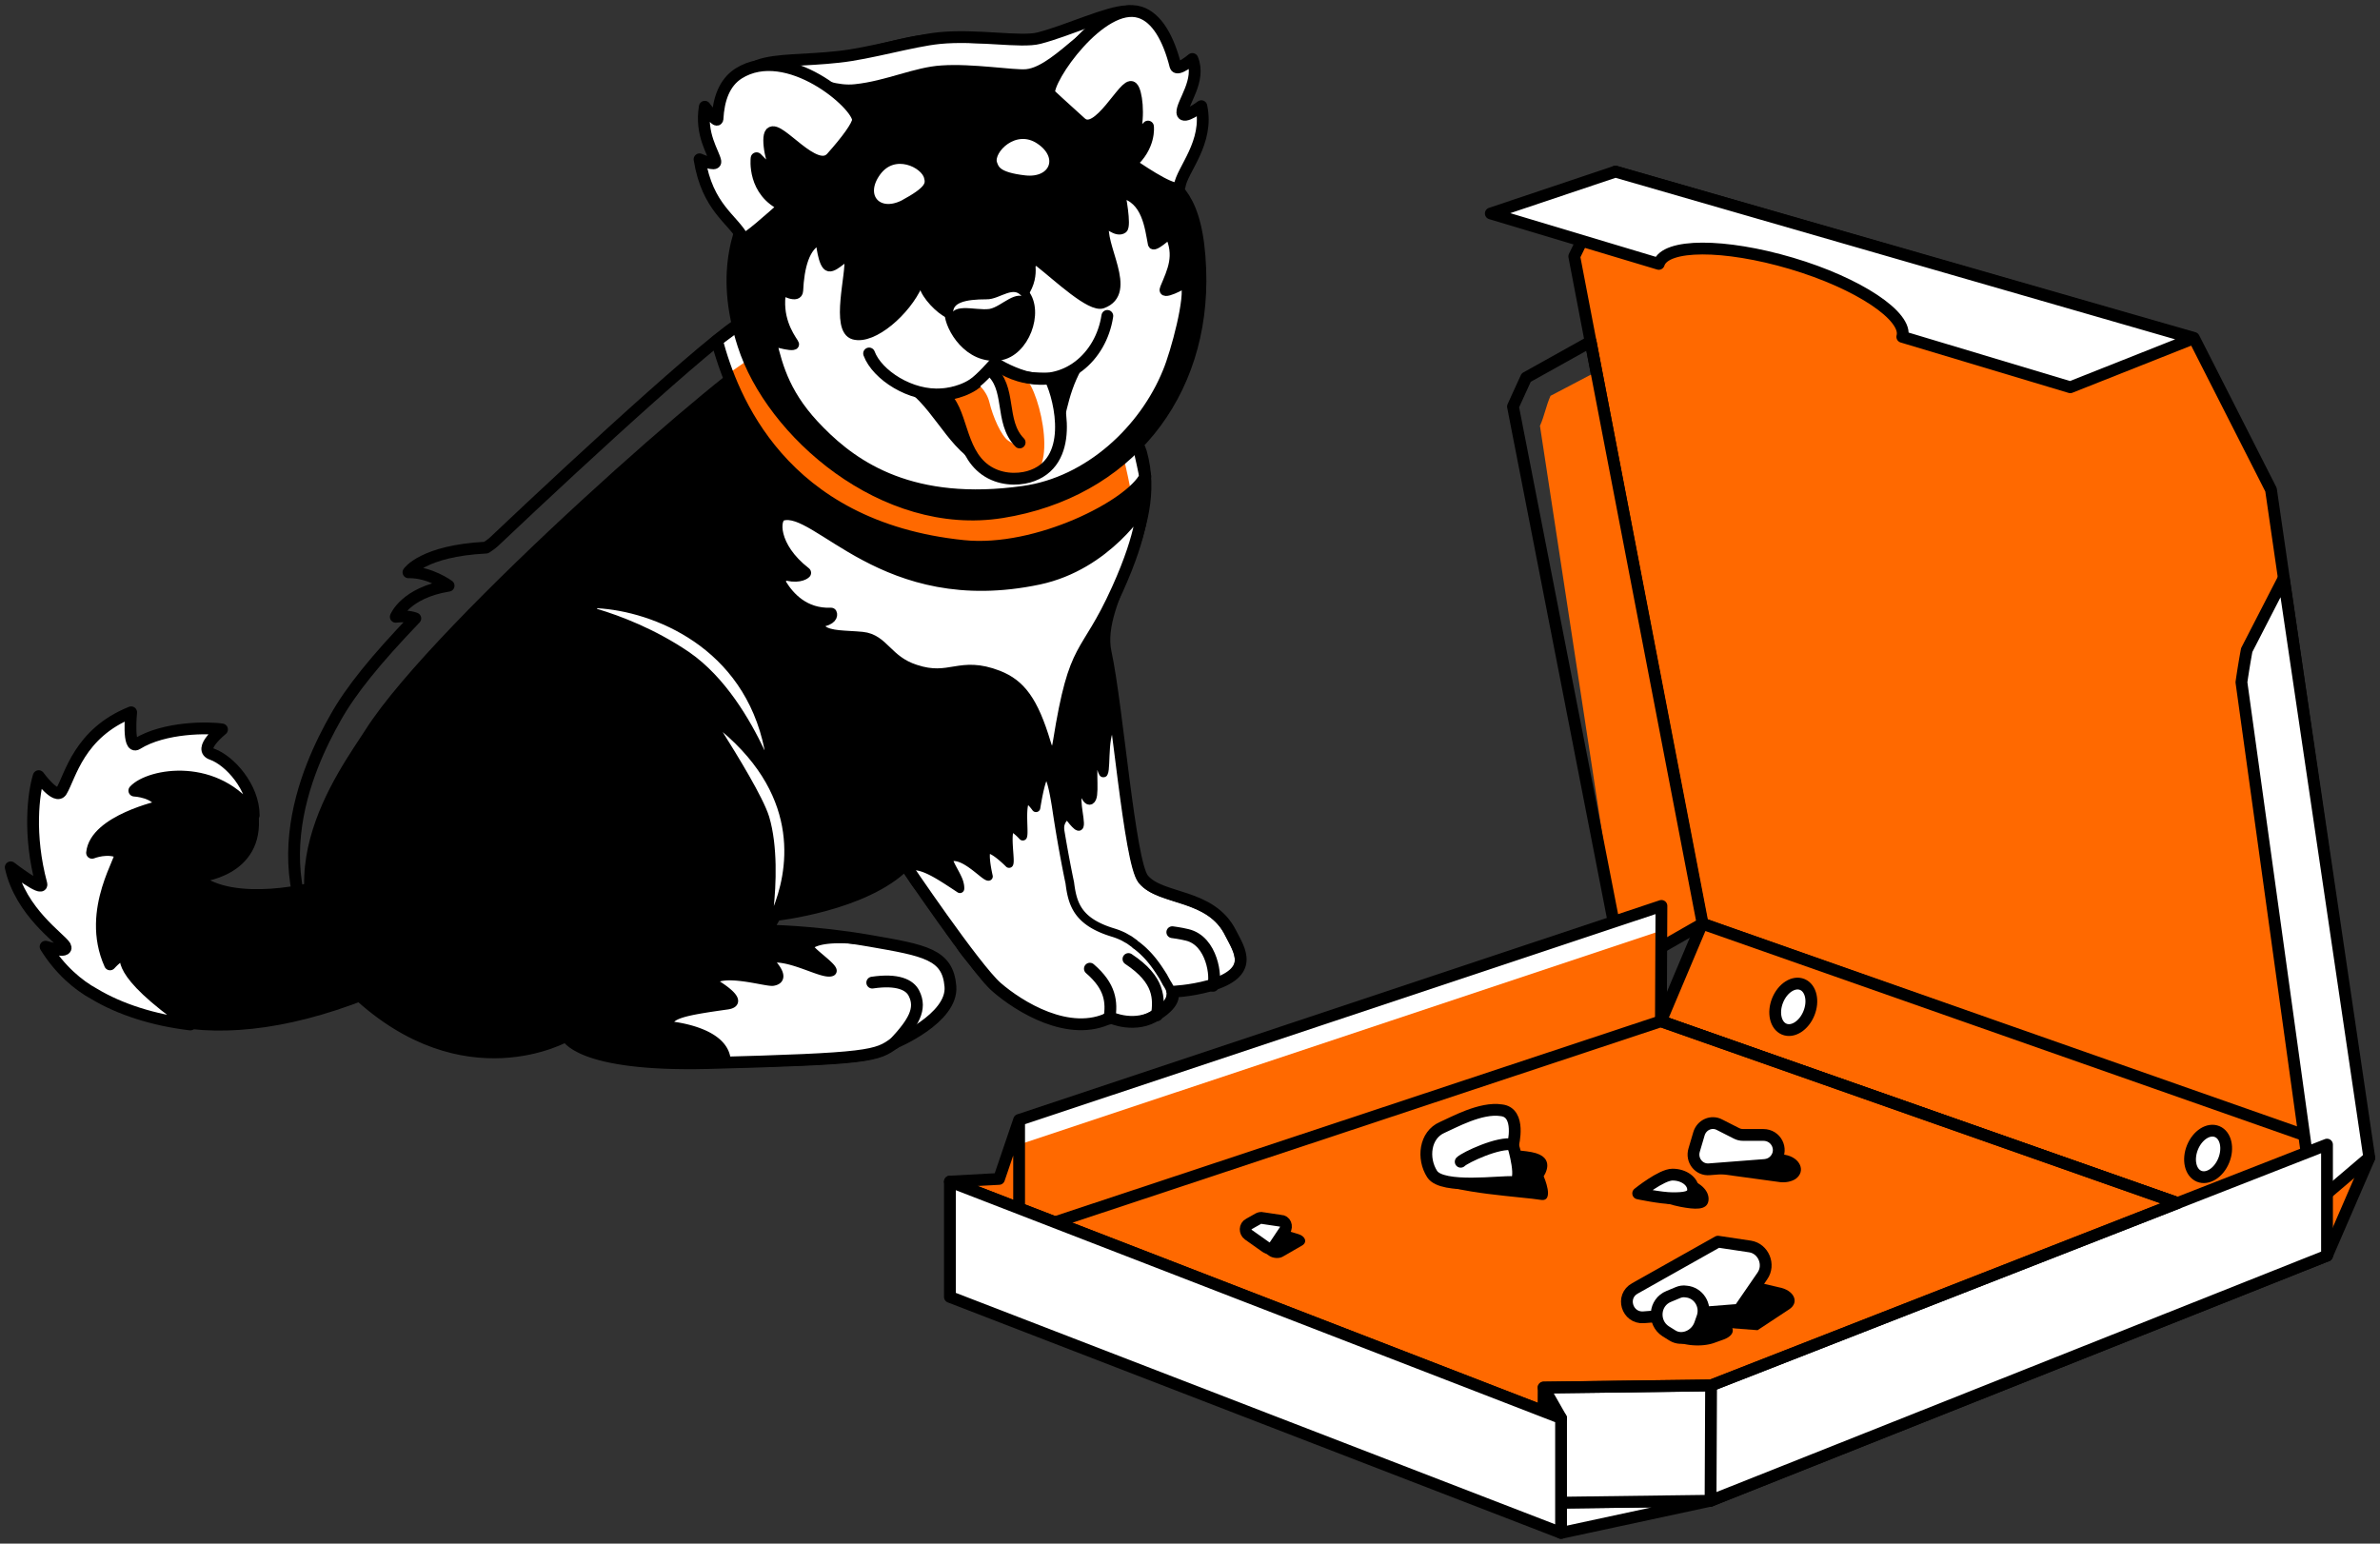 <svg width='222' height='144' fill='none' xmlns="http://www.w3.org/2000/svg">
  <rect width="100%" height="100%" fill="#333333" stroke="none"/>
  <path
    d='M71.607 32.323c-2.612.7-31.042 25.568-37.496 35.725-2.464 3.853-11.037 15.06-.936 24.617 10.1 9.557 19.61 4.053 19.61 4.053S53.82 99.57 65.99 99.27c15.126-.4 15.767-.65 17.442-1.901 0 0 5.42-2.252 5.173-5.254-.246-3.002-2.365-3.352-7.538-4.253-5.174-.9-9.608-.95-9.608-.95l.837-1.452s8.327-.9 12.072-4.703c0 0 6.553 9.707 8.573 11.458 2.02 1.751 6.75 4.753 10.594 2.802 0 0 2.365 1.1 4.385-.3 0 0 1.823-1.051 1.379-2.102 0 0 1.626-.05 3.449-.55 4.336-1.251 2.809-3.353 2.021-4.904-1.873-3.752-6.554-3.052-8.179-5.053-1.282-1.551-2.415-16.111-3.499-21.115-1.084-5.003 5.371-11.208 3.301-18.663-2.069-7.455-34.785-10.007-34.785-10.007z'
    fill='#000'></path>
  <path
    d='M106.588 82.158c-.936-1.101-1.725-8.606-2.513-14.71-1.281.3-.838 4.102-1.133 4.653-.099.2-.493-1.652-.739-1.501-.493.45-.05 3.202-.345 3.852-.394.85-.986-1.05-.986-1.05-.886.6 0 3.102-.197 3.652-.098.3-1.084-1.05-1.084-1.05-1.38.75-.394 2.801-.837 3.051l-3.499 8.756s8.179 6.155 10.298 7.606c.69 0 1.528-.2 2.267-.7 0 0 1.823-1.051 1.379-2.102 0 0 1.626-.05 3.449-.55 4.336-1.251 2.809-3.353 2.02-4.904-1.773-3.753-6.405-3.052-8.08-5.003z'
    fill='#fff'
    stroke='#000'
    stroke-width='0.804'
    stroke-miterlimit='10'
    stroke-linecap='round'
    stroke-linejoin='round'></path>
  <path
    d='M109.298 92.615c0-.05-.049-.05-.049-.1s-.049-.05-.049-.1a3.288 3.288 0 00-.296-.6c-.049-.05-.049-.1-.098-.15-.099-.2-.197-.35-.296-.551-.443-.7-.985-1.551-1.774-2.302-.197-.2-.443-.4-.69-.6-.098-.05-.147-.1-.246-.2-.148-.1-.345-.25-.493-.35-.197-.1-.345-.2-.542-.3a6.462 6.462 0 00-.887-.35c-3.35-1.002-3.843-2.653-4.09-4.654 0 0-.64-2.952-1.23-6.905-.69-4.553-1.282-4.003-1.923-.1 0 0-.739-1.05-.985-.7-.443.7-.099 2.951-.246 3.352 0 0-.936-1.051-1.183-.7-.394.6.05 2.901-.098 3.252 0 0-1.528-1.552-2.02-1.301-.444.2.098 2.501.098 2.501-.394 0-2.365-2.301-3.646-1.75-.296.15.394 1.15.739 1.9.296.6.246 1.001.246 1.001-2.118-1.4-3.941-2.652-5.025-1.901l.69 1.05c.147.25.344.501.541.751.05.05.05.1.099.1.05.05.099.15.148.2.05.05.098.1.148.2.049.05.098.15.147.2.05.1.099.15.198.25.049.05.098.1.147.2.099.101.148.201.247.351.049.05.049.1.098.15.05.1.148.2.197.3.05.05.05.1.099.15.098.1.148.25.246.35 0 .05.05.05.05.1.098.151.197.301.344.451 0 .05.05.05.05.1.098.1.197.25.246.35.05.05.05.1.099.15.098.1.197.25.246.35 0 .05.05.05.05.101.098.15.246.3.344.45l.296.45.098.1c.099.1.197.25.247.35 0 .05.049.05.049.101.197.3.443.6.64.85l.099.1c.099.1.148.2.246.3l.099.1c.098.101.197.251.246.351l.05.05c.098.15.197.25.295.35 0 .05.05.05.05.05.098.1.147.2.197.25l.098.1c.05.1.148.15.197.25 0 .05.05.05.05.101.098.1.147.2.246.3l.049.05.197.2.05.05.147.15.05.05c.049.05.147.1.197.15.197.15.394.35.64.501.148.1.345.25.493.35.098.05.197.1.246.2.444.3.936.65 1.478.901 1.725.95 3.844 1.651 5.814 1.401.641-.1 1.232-.25 1.823-.6 0 0 .74.35 1.774.4.444.05.936 0 1.478-.15.395-.1.789-.3 1.134-.55 0 0 1.429-.801 1.478-1.702.148 0 .148-.1.098-.25zM81.067 87.811h-.098c.098 0-4.189-.7-5.47.4-.394.3 2.661 2.202 2.07 2.452-.838.35-3.991-1.701-5.962-1.2 0 0 2.02 1.85.493 2.1-.641.1-4.73-1.2-5.716 0 0 0 3.4 1.902 1.478 2.202-3.892.55-5.617.851-5.469 1.902 0 0 5.518.45 5.37 3.552 13.402-.35 14.092-.65 15.718-1.851 0 0 5.42-2.252 5.174-5.254-.296-3.002-2.464-3.402-7.588-4.303z'
    fill='#fff'
    stroke='#000'
    stroke-width='0.804'
    stroke-miterlimit='10'
    stroke-linecap='round'
    stroke-linejoin='round'></path>
  <path
    d='M30.956 82.058c-1.675.85-9.263 2.401-12.416-.2 0 0 5.666-.701 5.222-5.555-.64-6.854-7.637-8.355-13.943-5.453-4.386 2.051-6.997 8.155-4.78 14.96 3.006 9.157 13.698 13.01 29.07 6.955 11.678-4.653-3.153-10.707-3.153-10.707z'
    fill='#000'></path>
  <path
    d='M30.956 82.108c-1.675.85-9.263 2.402-12.416-.2 0 0 5.764-.45 5.173-5.904-.69-6.455-7.588-8.006-13.894-5.104-4.386 2.052-6.997 8.156-4.78 14.96 3.006 9.157 13.698 13.01 29.07 6.956 11.678-4.654-3.153-10.708-3.153-10.708z'
    stroke='#000'
    stroke-width='0.804'
    stroke-miterlimit='10'
    stroke-linecap='round'
    stroke-linejoin='round'></path>
  <path
    d='M67.517 67.848c-.345-.3-.789.15-.542.5 1.478 2.352 3.843 6.205 4.385 7.956.788 2.652.64 6.205.394 8.456-.05.45.542.6.69.2 1.38-3.402 2.907-10.557-4.927-17.112zM71.707 69.848c-1.97-9.807-10.642-13.21-15.964-13.51-.493-.05-.64.701-.148.851 2.168.65 5.322 1.852 8.426 3.953 3.35 2.301 5.617 6.254 6.898 8.956.197.5.887.25.788-.25z'
    fill='#fff'
    stroke='#000'
    stroke-width='0.804'
    stroke-miterlimit='10'
    stroke-linecap='round'
    stroke-linejoin='round'></path>
  <path
    d='M84.37 80.758c-1.43-2.252-6.011-9.757-5.322-12.459.69-2.702.936-5.704.936-5.704'
    stroke='#000'
    stroke-width='0.804'
    stroke-miterlimit='10'
    stroke-linecap='round'
    stroke-linejoin='round'></path>
  <path
    d='M103.484 95.017c.247-1.55.099-3.002-1.823-4.653M107.919 94.716c.197-1.55.296-3.302-2.661-5.253'
    stroke='#000'
    stroke-width='1.1'
    stroke-miterlimit='10'
    stroke-linecap='round'
    stroke-linejoin='round'></path>
  <path
    d='M105.947 40.679c-1.921-6.905-34.785-11.608-34.785-11.608-.592.15-4.287 2.702-4.287 2.702 1.38 5.153 5.913 17.412 23.01 19.163 6.849.7 15.619-3.803 16.949-6.505-.049 0-.345-1.8-.887-3.752z'
    fill='#fff'
    stroke='#000'
    stroke-width='0.804'
    stroke-miterlimit='10'
    stroke-linecap='round'
    stroke-linejoin='round'></path>
  <path
    d='M104.521 41.58c-1.527-5.454-20.743-10.358-29.366-11.759l-7.243 5.054c2.464 5.854 9.017 14.86 21.975 16.061 6.603.6 14.486-3.352 15.619-5.003 0 0-.443-2.402-.985-4.353z'
    fill='#FF6900'></path>
  <path
    d='M105.947 40.679c-1.921-6.905-35.13-11.608-35.13-11.608-.591.15-3.942 2.702-3.942 2.702 1.38 5.153 5.913 17.412 23.01 19.163 6.849.7 15.619-3.803 16.949-6.505-.049 0-.345-1.8-.887-3.752zM83.43 97.317c1.774-1.9 2.563-3.202 1.824-4.653-.394-.8-1.528-1.35-3.893-1'
    stroke='#000'
    stroke-width='1.1'
    stroke-miterlimit='10'
    stroke-linecap='round'
    stroke-linejoin='round'></path>
  <path
    d='M69.979 29.62c-1.725.3-15.077 12.56-23.897 20.915-.197.2-.74.55-.74.55-5.912.3-7.242 2.302-7.242 2.302 1.97-.05 3.745 1.251 3.745 1.251-4.04.65-4.928 2.902-4.928 2.902 1.134-.15 1.823.15 1.823.15-3.695 3.853-6.01 6.705-7.44 9.257-2.463 4.353-8.228 16.111 1.922 25.618 10.15 9.506 19.61 4.053 19.61 4.053s1.035 2.852 13.205 2.551c15.126-.4 15.767-.65 17.442-1.901 0 0 5.42-2.252 5.174-5.254-.247-3.002-2.365-3.352-7.539-4.253-5.173-.9-9.608-.95-9.608-.95l.838-1.451s8.327-.901 12.071-4.704c0 0 6.554 9.707 8.574 11.458 2.02 1.751 6.75 4.754 10.593 2.802 0 0 2.365 1.101 4.385-.3 0 0 1.823-1.05 1.38-2.101 0 0 1.626-.05 3.449-.55 4.336-1.252 2.808-3.353 2.02-4.904-1.872-3.753-6.553-3.052-8.179-5.054-1.281-1.55-2.414-16.111-3.498-21.115-1.084-5.003 5.37-11.207 3.301-18.663-2.119-7.355-36.461-12.608-36.461-12.608z'
    stroke='#000'
    stroke-width='1.1'
    stroke-miterlimit='10'
    stroke-linecap='round'
    stroke-linejoin='round'></path>
  <path
    d='M96.884 53.988c-14.486 3.053-20.596-6.955-23.946-5.954-.838.25-.936 3.002 2.168 5.404 0 0-.444.45-1.626.2-.493-.1-.887.45-.64.9.739 1.202 2.167 2.803 4.68 2.703 0 0 .197.4-.69.65-.443.1-.542.7-.197.95.74.601 2.267.501 3.794.651 1.971.2 2.267 2.202 4.927 3.052 3.302 1.101 4.14-.85 7.736.55 2.02.801 3.203 2.302 4.385 6.255.444 1.501 1.035 1.451 1.281-.1 1.528-9.607 2.464-7.605 5.47-14.26 2.512-5.554 2.315-7.855 2.315-7.855s-3.301 5.503-9.657 6.854zM17.752 95.567c-7.39-5.153-5.764-6.354-6.11-6.504-.393-.2-1.379.9-1.379.9-2.316-5.153 1.429-10.157.936-10.407-1.133-.6-2.611 0-2.611 0 .295-3.002 6.454-4.353 6.454-4.353-.345-1.35-2.512-1.45-2.512-1.45 1.429-1.552 7.735-2.653 11.135 2.3 0-2.601-2.217-5.103-3.892-5.703-1.38-.45.936-2.302.936-2.302-1.183-.2-5.37-.25-7.933 1.351-.887.55-.542-2.952-.542-2.952-4.878 1.951-5.666 5.954-6.504 7.355-.493.85-2.119-1.4-2.119-1.4-.492 1.6-.985 5.453.247 10.056.197.8-2.858-1.55-2.858-1.55.936 4.202 4.632 6.604 5.075 7.354.394.75-1.823.05-1.823.05 1.33 2.152 3.055 3.603 4.533 4.403 2.414 1.451 5.568 2.452 8.967 2.852z'
    fill='#fff'
    stroke='#000'
    stroke-width='1.1'
    stroke-miterlimit='10'
    stroke-linecap='round'
    stroke-linejoin='round'></path>
  <path
    d='M93.432 47.784c11.628-1.852 18.97-10.908 18.526-22.666-.492-13.51-8.672-4.853-5.272-15.06 2.168-6.405.591-9.107-1.577-9.007-1.823.05-5.469 1.801-8.179 2.502-1.675.4-7.341-.15-10.248.05-2.513.15-5.568 1.35-8.475 1.701-3.104.35-5.765.2-7.44.8-2.316.851-2.71 2.752 1.872 5.504 4.238 2.552-7.784 6.755-3.3 20.565 2.61 8.155 13.106 17.362 24.093 15.61z'
    fill='#fff'
    stroke='#000'
    stroke-width='0.804'
    stroke-miterlimit='10'
    stroke-linecap='round'
    stroke-linejoin='round'></path>
  <path
    d='M93.436 47.783c11.628-1.85 18.969-10.907 18.526-22.665-.148-4.403-1.133-6.455-2.267-7.556-2.315-2.301 3.991-14.36-4.631-16.511-2.562-.65-6.603 5.153-9.362 5.404-1.133.1-5.026-.55-7.883-.35-2.513.15-5.174 1.45-8.08 1.75-3.105.35-6.406-2.501-9.018-1.75-2.365.7-1.626 15.76-1.626 15.76s-1.921 3.853.198 10.308c2.66 8.155 13.155 17.362 24.143 15.61z'
    fill='#000'></path>
  <path
    d='M93.432 47.784c11.628-1.852 18.97-10.908 18.526-22.666-.492-13.51-8.672-4.853-5.272-15.06 2.168-6.405.591-9.107-1.577-9.007-1.823.05-5.469 1.801-8.179 2.502-1.675.45-5.814-.35-9.312 0-2.513.25-6.504 1.45-9.41 1.751-3.105.35-5.766.2-7.44.8-2.317.851-2.71 2.752 1.871 5.504 4.238 2.552-7.784 6.755-3.3 20.565 2.61 8.155 13.106 17.362 24.093 15.61z'
    stroke='#000'
    stroke-width='1.1'
    stroke-miterlimit='10'
    stroke-linecap='round'
    stroke-linejoin='round'></path>
  <path
    d='M95.455 45.732c-10.298 1.45-15.669-2.252-18.92-5.554-3.154-3.152-3.893-5.854-4.484-8.306 0 0 2.513.8 2.02.1-.493-.75-1.577-2.402-1.133-4.853 0 0 1.527.9 1.576 0 .099-2.152.592-4.203 1.971-4.703 0 0 .197 2.401.838 2.501.64.1 1.724-1.35 1.823-.8.246 1.3-1.33 6.654.493 7.155 1.823.5 4.927-2.252 6.01-4.704.1-.25.444-.15.493.1.198.901 1.528 2.252 2.316 2.602 2.415 1.001 5.716.15 7.046-1.851.64-.95.74-1.801.69-2.502-.05-.4.443-.65.739-.4 1.724 1.351 4.779 4.253 5.913 3.853 3.005-1.101-.345-5.554.246-7.606 0 0 1.084 1.051 1.675.6.394-.3-.197-3.302-.197-3.302 2.365.5 2.612 3.203 2.907 4.704.099.5 1.577-.9 1.577-.9.936 2 .246 3.352-.444 5.003-.394.95 1.922-.4 1.922-.4.493 1.15-.936 6.454-1.675 8.205-2.168 5.354-7.292 10.207-13.402 11.058zM86.586 16.512c-.295-1.25-3.202-2.702-4.828-.45-1.626 2.251.098 4.203 2.513 3.002 2.414-1.301 2.513-1.851 2.315-2.552zM92.596 15.21c-.345-1.25 2.069-3.702 4.385-2.151 2.316 1.551 1.33 4.003-1.38 3.703-2.66-.3-2.808-1.001-3.005-1.552z'
    fill='#fff'
    stroke='#000'
    stroke-width='0.804'
    stroke-miterlimit='10'
    stroke-linecap='round'
    stroke-linejoin='round'></path>
  <path
    d='M92.004 27.52c-1.97 0-3.547.3-3.498 1.7.05 1.352 1.823 4.404 4.73 4.003 2.365-.35 3.745-4.102 2.365-5.854-1.084-1.3-2.513.2-3.597.15z'
    fill='#fff'
    stroke='#000'
    stroke-width='0.804'
    stroke-miterlimit='10'
    stroke-linecap='round'
    stroke-linejoin='round'></path>
  <path
    d='M92.3 28.82c-1.38.2-3.794-.801-3.695 1.2.05.8 1.675 3.653 4.582 3.253 2.365-.35 3.696-4.304 2.66-5.354-1.034-1.051-2.413.7-3.547.9z'
    fill='#000'></path>
  <path
    d='M159.556 139.997l-13.944 3.002-1.675-2.802 15.619-.2z'
    fill='#fff'></path>
  <path
    d='M159.556 139.997l-13.944 3.002-1.675-2.802 15.619-.2z'
    stroke='#000'
    stroke-width='1.1'
    stroke-miterlimit='10'
    stroke-linecap='round'
    stroke-linejoin='round'></path>
  <path
    d='M158.767 86.16l-11.924-62.243 3.843-7.906 53.953 15.511 7.194 14.16 9.066 62.444-62.132-21.966z'
    fill='#FF6900'></path>
  <path
    d='M158.767 86.16l-11.924-62.243 3.843-7.906 53.953 15.511 7.194 14.16 9.066 62.444-62.132-21.966z'
    stroke='#000'
    stroke-width='1.1'
    stroke-miterlimit='10'
    stroke-linecap='round'
    stroke-linejoin='round'></path>
  <path
    d='M158.77 86.16l-3.843 9.106 62.131 21.866 3.942-9.107-62.23-21.865z'
    fill='#FF6900'></path>
  <path
    d='M158.77 86.16l-3.843 9.106 62.131 21.866 3.942-9.107-62.23-21.865z'
    stroke='#000'
    stroke-width='1.1'
    stroke-miterlimit='10'
    stroke-linecap='round'
    stroke-linejoin='round'></path>
  <path
    d='M213.017 53.938l-3.449 6.704a76.675 76.675 0 00-.493 3.002l6.75 48.735 5.174-4.403-7.982-54.038z'
    fill='#fff'
    stroke='#000'
    stroke-width='0.804'
    stroke-miterlimit='10'
    stroke-linecap='round'
    stroke-linejoin='round'></path>
  <path
    d='M213.017 53.938l-3.449 6.704a76.675 76.675 0 00-.493 3.002l6.75 48.735 5.174-4.403-7.982-54.038z'
    stroke='#000'
    stroke-width='1.1'
    stroke-miterlimit='10'
    stroke-linecap='round'
    stroke-linejoin='round'></path>
  <path
    d='M148.915 34.674l-4.286 2.251c-.444 1-.542 1.801-.986 2.802l7.736 50.686 7.44-4.253-9.904-51.486z'
    fill='#FF6900'></path>
  <path
    d='M148.37 31.872l-6.011 3.352c-.444 1-.789 1.701-1.232 2.702l10.248 52.487 7.44-4.253-10.445-54.288z'
    stroke='#000'
    stroke-width='1.1'
    stroke-miterlimit='10'
    stroke-linecap='round'
    stroke-linejoin='round'></path>
  <path
    d='M168.728 94.535c.469-1.149.196-2.354-.609-2.693-.804-.338-1.836.32-2.305 1.468-.468 1.15-.195 2.355.609 2.693.805.338 1.837-.319 2.305-1.468z'
    fill='#fff'
    stroke='#000'
    stroke-width='1.1'
    stroke-miterlimit='10'
    stroke-linecap='round'
    stroke-linejoin='round'></path>
  <path
    d='M154.974 84.509l-.049 10.758 48.187 16.961 13.944 4.904-57.5 22.866-13.944.2V143l-57.007-22.015v-10.758l4.582-.25 1.873-5.504 59.914-19.964z'
    fill='#fff'></path>
  <path
    d='M207.424 108.257c.468-1.149.196-2.355-.609-2.693-.804-.338-1.836.319-2.305 1.468-.468 1.149-.196 2.354.609 2.693.805.338 1.837-.319 2.305-1.468zM150.686 16.011l-11.628 3.903 15.669 4.703c.591-1.901 6.109-1.901 12.367-.05 6.257 1.852 10.889 4.954 10.347 6.855l15.668 4.703 11.481-4.553-53.904-15.56z'
    fill='#fff'
    stroke='#000'
    stroke-width='1.1'
    stroke-miterlimit='10'
    stroke-linecap='round'
    stroke-linejoin='round'></path>
  <path
    d='M95.06 104.473v2.302l59.914-19.965-.049 8.456 51.932 18.263-47.251 19.264-15.62.2 1.626 2.802-57.007-25.568 4.582-.25 1.873-5.504z'
    fill='#FF6900'></path>
  <path
    d='M95.06 115.13l59.864-19.863 62.132 21.865-57.5 22.866-64.497-24.868z'
    stroke='#000'
    stroke-width='1.1'
    stroke-miterlimit='10'
    stroke-linecap='round'
    stroke-linejoin='round'></path>
  <path
    d='M143.986 129.441l15.619-.2-.049 10.757-15.619.201.049-10.758zM217.057 106.775l-57.451 22.466-.049 10.757 57.5-22.866v-10.357z'
    fill='#fff'
    stroke='#000'
    stroke-width='0.804'
    stroke-miterlimit='10'
    stroke-linecap='round'
    stroke-linejoin='round'></path>
  <path
    d='M217.057 106.775l-57.451 22.466-.049 10.757 57.5-22.866v-10.357zM143.986 129.441l15.619-.2-.049 10.757-15.619.201.049-10.758z'
    stroke='#000'
    stroke-width='1.1'
    stroke-miterlimit='10'
    stroke-linecap='round'
    stroke-linejoin='round'></path>
  <path
    d='M166.897 122.136l-2.956 1.951-10.495-.801c-1.823-.15-2.217-1.701-.542-2.051l9.608-1.951 3.4.8c1.429.25 1.971 1.401.985 2.052z'
    fill='#000'></path>
  <path
    d='M164.386 119.034l-2.168 3.152-8.918.7c-1.527.1-2.168-1.951-.788-2.702l7.735-4.353 3.006.451c1.232.2 1.872 1.701 1.133 2.752z'
    fill='#fff'
    stroke='#000'
    stroke-width='1.1'
    stroke-miterlimit='10'
    stroke-linecap='round'
    stroke-linejoin='round'></path>
  <path
    d='M167.488 109.978c-.394.25-.887.35-1.429.3l-6.602-.901c-1.232-.15-1.971-1.201-1.38-1.951l.887-1.251c.493-.701 1.724-.801 2.611-.3l1.823 1.1c.247.151.493.251.739.301l2.366.45c1.428.25 1.97 1.551.985 2.252z'
    fill='#000'></path>
  <path
    d='M165.666 108.075c-.246.35-.591.551-1.035.601l-5.173.4c-.986.1-1.725-.851-1.429-1.801l.443-1.501c.247-.851 1.183-1.251 1.922-.851l1.576.8c.198.101.395.151.641.151h1.872c1.183 0 1.823 1.301 1.183 2.201z'
    fill='#fff'
    stroke='#000'
    stroke-width='1.1'
    stroke-miterlimit='10'
    stroke-linecap='round'
    stroke-linejoin='round'></path>
  <path
    d='M121.468 116.181l-1.823 1.05c-.345.2-.936.15-1.281-.1l-2.168-1.601c-.492-.35-.295-.9.345-1.001l1.528-.2c.197-.05.394 0 .591.05l2.464.751c.64.2.837.75.344 1.051z'
    fill='#000'></path>
  <path
    d='M119.845 114.781l-.936 1.401c-.197.3-.542.35-.837.15l-1.626-1.151c-.345-.25-.345-.801.049-1.001l.887-.5c.098-.05.246-.1.394-.05l1.675.25c.444 0 .641.5.394.901z'
    fill='#fff'
    stroke='#000'
    stroke-width='1.1'
    stroke-miterlimit='10'
    stroke-linecap='round'
    stroke-linejoin='round'></path>
  <path
    d='M95.06 104.473l59.914-19.964-.049 10.758 48.187 16.961-43.506 17.012-15.62.2 1.626 2.852-57.007-22.065 4.582-.25 1.873-5.504zM95.06 104.473v10.608'
    stroke='#000'
    stroke-width='1.1'
    stroke-miterlimit='10'
    stroke-linecap='round'
    stroke-linejoin='round'></path>
  <path
    d='M145.612 132.292v10.707l-57.007-22.015v-10.757l57.007 22.065z'
    fill='#fff'
    stroke='#000'
    stroke-width='0.804'
    stroke-miterlimit='10'
    stroke-linecap='round'
    stroke-linejoin='round'></path>
  <path
    d='M145.612 132.292v10.707l-57.007-22.015v-10.757l57.007 22.065z'
    stroke='#000'
    stroke-width='1.1'
    stroke-miterlimit='10'
    stroke-linecap='round'
    stroke-linejoin='round'></path>
  <path
    d='M159.853 125.288l.837-.3c1.331-.451 1.232-1.401-.197-1.902a4.102 4.102 0 00-1.182-.3l-1.38-.2c-2.266-.3-3.991.7-2.857 1.651l.542.45c.837.801 2.907 1.051 4.237.601z'
    fill='#000'></path>
  <path
    d='M158.569 123.537l.246-.701c.345-1.101-.394-2.251-1.527-2.352-.296-.05-.542 0-.788.101l-.838.35c-1.38.55-1.527 2.452-.296 3.252l.641.4c.887.551 2.168.05 2.562-1.05z'
    fill='#fff'
    stroke='#000'
    stroke-width='1.1'
    stroke-miterlimit='10'
    stroke-linecap='round'
    stroke-linejoin='round'></path>
  <path
    d='M135.662 107.575c-2.119.15-2.661 1.501-1.577 2.602s8.229 1.501 9.608 1.751c1.38.25.296-2.201.296-2.201s1.281-1.802-1.133-2.252c-2.415-.45-5.864 0-7.194.1z'
    fill='#000'></path>
  <path
    d='M134.524 105.174c-1.626.7-1.872 2.902-.936 4.353.936 1.451 6.455.65 7.539.75 1.084.1 0-3.452 0-3.452s.788-3.052-1.084-3.252c-1.922-.301-4.484 1.15-5.519 1.601z'
    fill='#fff'
    stroke='#000'
    stroke-width='1.1'
    stroke-miterlimit='10'
    stroke-linecap='round'
    stroke-linejoin='round'></path>
  <path
    d='M136.25 108.375c.394-.4 3.596-1.901 4.877-1.601'
    stroke='#000'
    stroke-width='1.1'
    stroke-miterlimit='10'
    stroke-linecap='round'
    stroke-linejoin='round'></path>
  <path
    d='M152.706 111.328s2.71 1.001 4.04 1.251c1.331.25 2.464.35 2.612-.551.148-.95-.838-1.851-2.217-2.101-1.331-.25-4.435 1.401-4.435 1.401z'
    fill='#000'></path>
  <path
    d='M152.805 111.327s2.119.45 3.203.45c1.035 0 1.921-.05 1.921-.801 0-.75-.837-1.401-1.921-1.401-1.035 0-3.203 1.752-3.203 1.752zM68.896 6.854c-1.33.85-1.873 2.402-1.971 4.253-.05.4-1.183-1.15-1.183-1.15-.443 2.601.838 4.302.986 5.103.098.5-1.478-.2-1.478-.2.739 4.553 3.104 5.554 4.09 7.405.147.25 2.66-2.001 3.842-3.052-3.005-1.301-2.611-4.453-2.611-4.453l2.316 2.351c-.986-1.85-1.38-4.253-.986-4.703.74-.75 4.139 4.003 5.666 2.302 1.43-1.601 2.415-2.952 2.464-3.503.05-1.45-6.602-7.205-11.135-4.353zM106.343 1.15c-3.597-1.152-8.77 6.254-8.475 7.605 0 0 1.281 1.2 2.956 2.701 1.626 1.452 4.139-3.902 4.78-3.302.394.35.69 2.552.197 4.403.542-.2 1.035-.45 1.281-.75 0 0 .246 1.851-1.626 3.452 1.527 1.05 4.434 2.952 4.582 2.102.197-1.501 2.759-4.053 2.02-7.456 0 0-1.724 1.301-1.773.6-.05-.9 1.773-3.001.936-5.003 0 0-1.429 1.201-1.577.65-.641-2.551-1.724-4.502-3.301-5.003z'
    fill='#fff'
    stroke='#000'
    stroke-width='1.1'
    stroke-miterlimit='10'
    stroke-linecap='round'
    stroke-linejoin='round'></path>
  <path
    d='M113.143 91.964c.344-.75-.05-4.203-2.415-4.754-.591-.15-1.379-.25-1.379-.25'
    stroke='#000'
    stroke-width='1.1'
    stroke-miterlimit='10'
    stroke-linecap='round'
    stroke-linejoin='round'></path>
  <path
    d='M95.355 35.124c-1.527-.3-2.513-1.15-2.562-1.2 0 0-1.281 1.5-2.07 2-1.33.851-2.857.901-2.857.901 1.872 1.301 1.478 5.204 3.99 7.005 1.331.95 2.957.8 4.041.65 3.006-.5.838-9.106-.542-9.356z'
    fill='#FF6900'></path>
  <path
    d='M95.601 35.174c-1.527-.3-2.759-1.2-2.759-1.25 0 0-1.28 1.5-2.07 2-1.33.851-2.857.901-2.857.901 1.872 1.301 1.478 5.204 3.991 7.005 1.33.95 2.956.95 4.04.65 4.386-1.25 2.957-7.204 2.07-9.056-.099-.2-1.035 0-2.415-.25z'
    stroke='#000'
    stroke-width='1.1'
    stroke-miterlimit='10'
    stroke-linecap='round'
    stroke-linejoin='round'></path>
  <path
    d='M97.917 35.376c.493.75 1.232 3.103.936 5.404.69-2.251.788-4.653 2.661-7.355-.789.8-3.597 1.951-3.597 1.951zM87.866 36.826c-1.478.1-2.957-.35-4.188-1.05 3.202 1.75 4.385 5.653 7.44 7.454.049.05.098.05.197.1-1.922-1.9-1.725-5.303-3.45-6.504z'
    fill='#000'></path>
  <path
    d='M95.21 41.378c-1.824-1.451-.79-5.204-2.908-6.855l-1.232 1.201s.937.6 1.232 1.851c.296 1.251 1.084 3.102 1.774 3.553 1.182.8 1.133.25 1.133.25z'
    fill='#fff'></path>
  <path
    d='M81.067 32.974c.74 2.001 3.893 4.053 6.8 3.802 0 0 1.527-.05 2.858-.9.788-.5 2.07-2.002 2.07-2.002s1.23.8 2.758 1.251c3.794 1.05 7.145-1.751 7.736-5.654'
    stroke='#000'
    stroke-width='1.1'
    stroke-miterlimit='10'
    stroke-linecap='round'
    stroke-linejoin='round'></path>
  <path
    d='M95.11 41.277c-1.922-1.951-.69-5.153-2.809-6.804l2.809 6.804z'
    fill='#fff'></path>
  <path
    d='M95.11 41.277c-1.922-1.951-.69-5.153-2.809-6.804'
    stroke='#000'
    stroke-width='1.1'
    stroke-miterlimit='10'
    stroke-linecap='round'
    stroke-linejoin='round'></path>
</svg>
